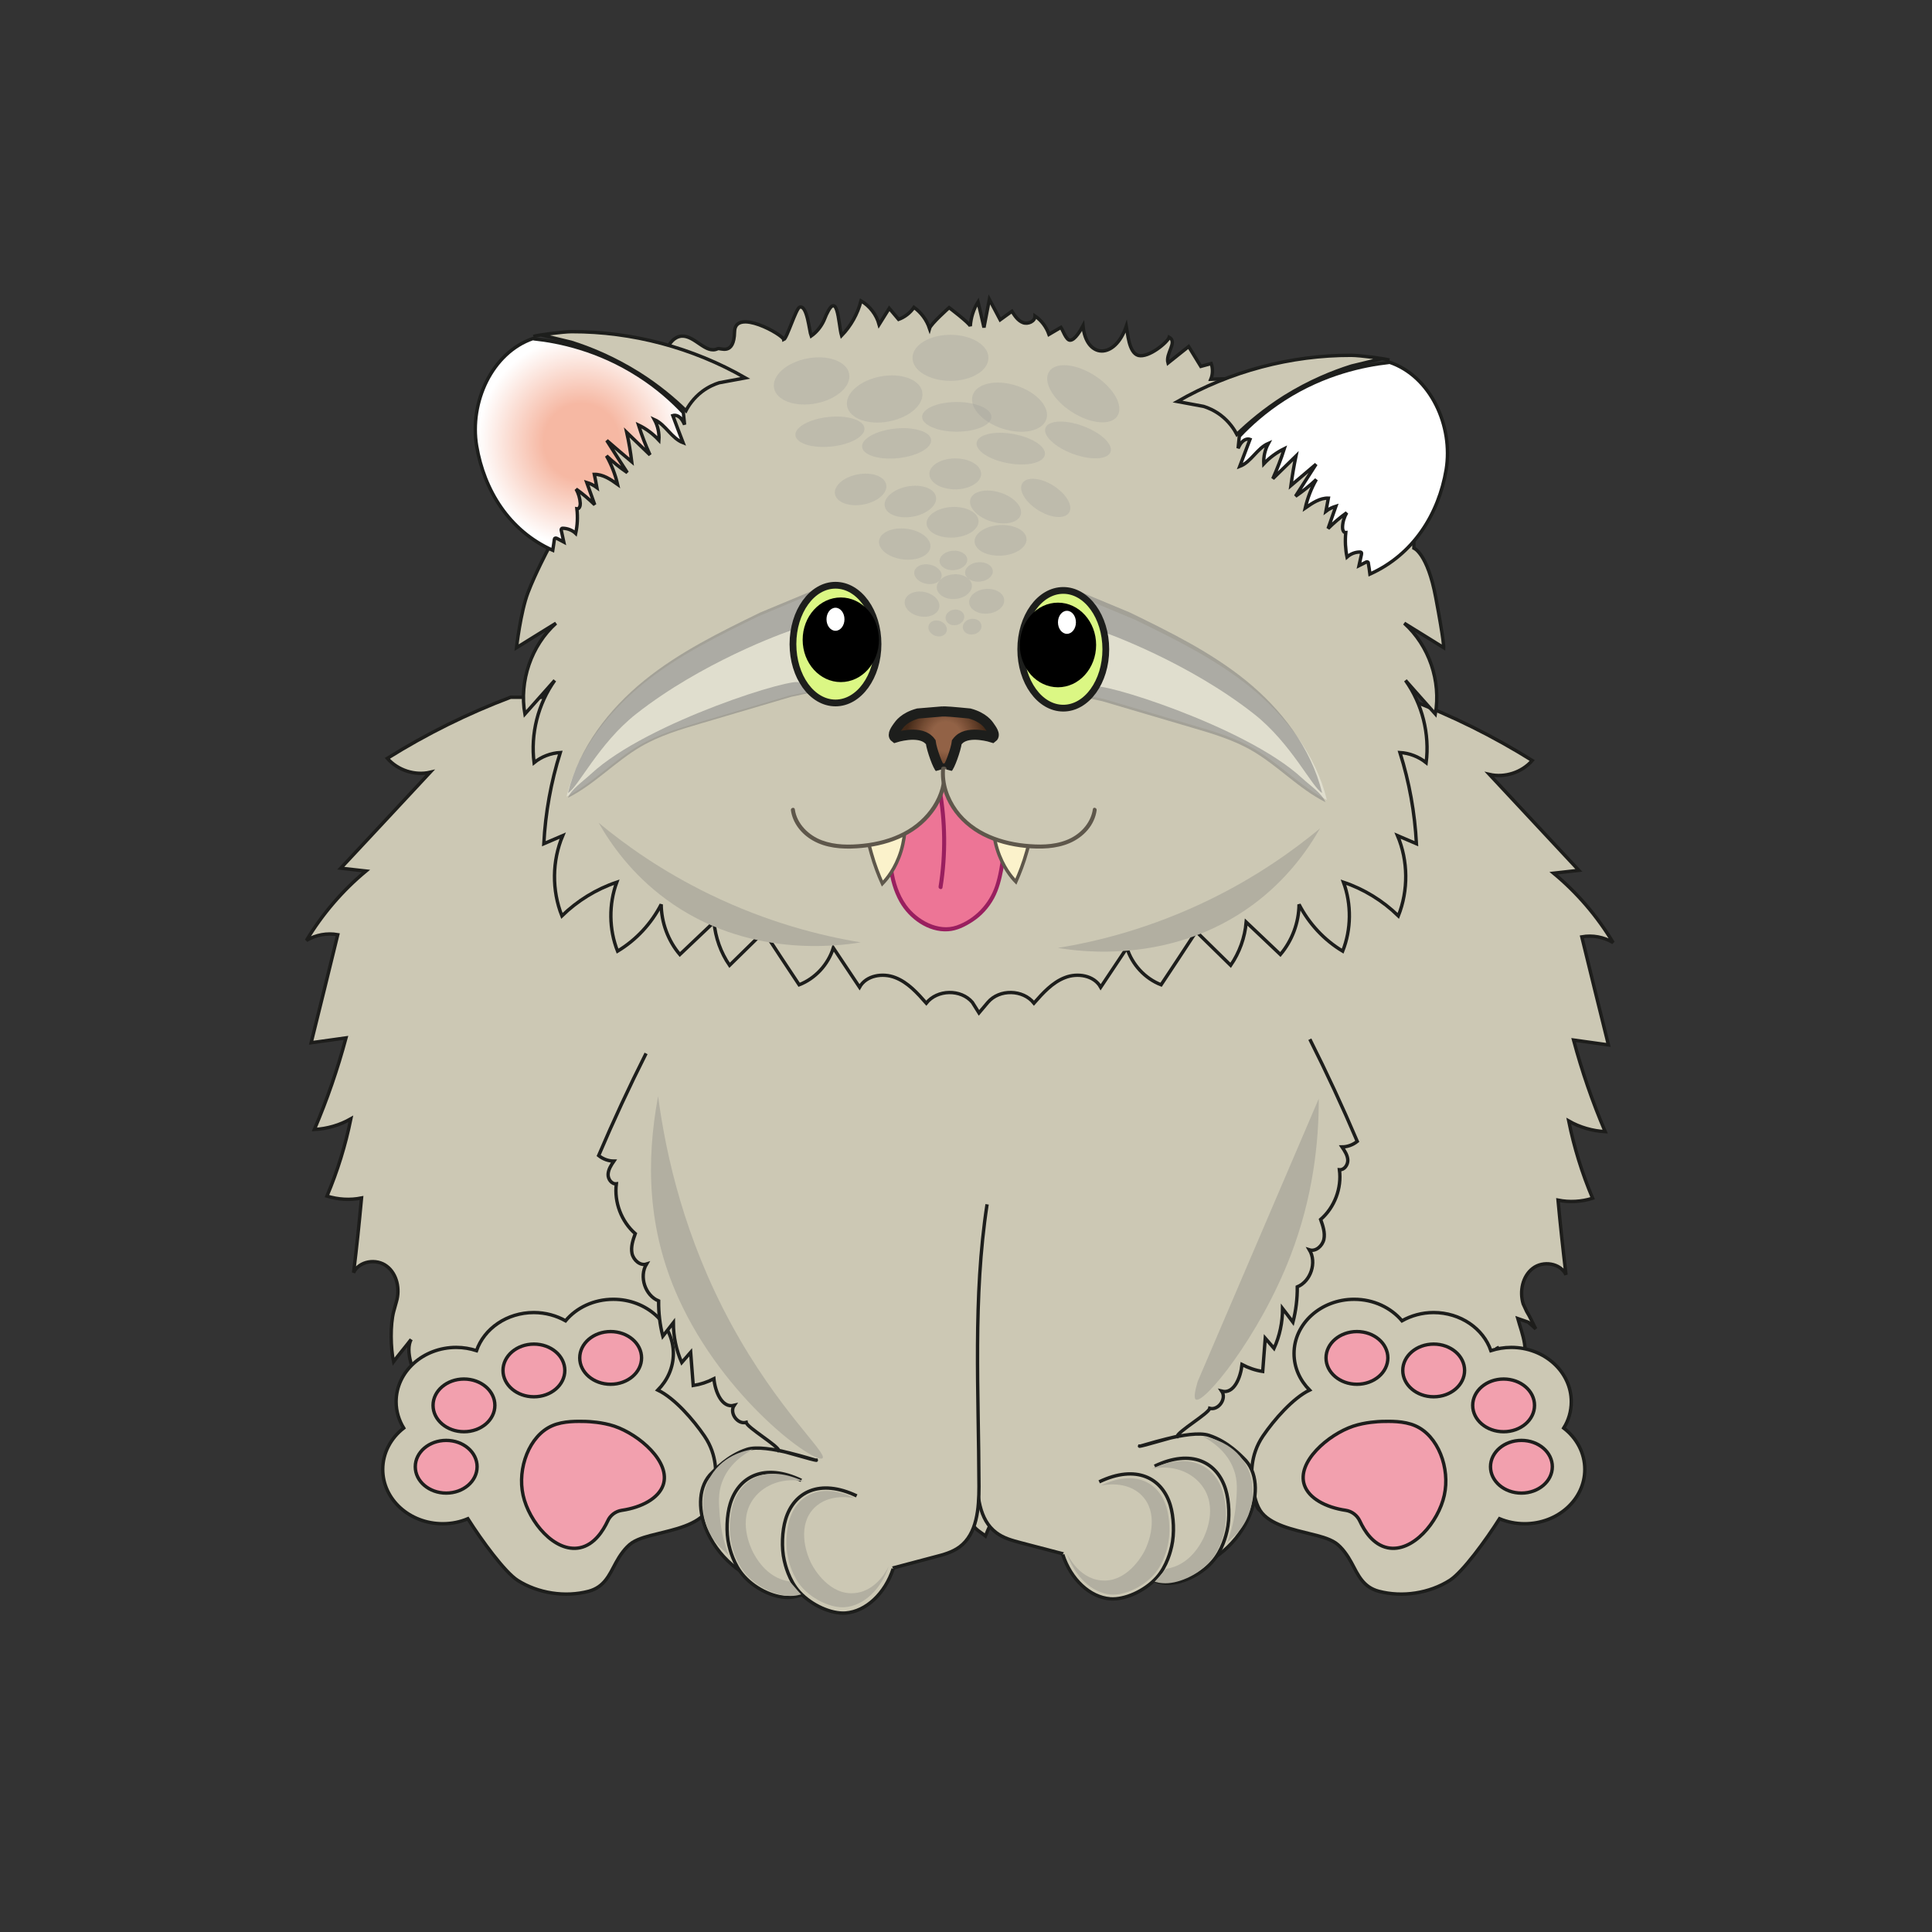 <svg width="143" height="143" viewBox="0 0 143 143" fill="none" xmlns="http://www.w3.org/2000/svg" xmlns:xlink="http://www.w3.org/1999/xlink">
	<rect x="0" y="0" width="143" height="143" fill="#333333" stroke="none"/>
	<desc>
			Created with Pixso.
	</desc>
	<defs>
		<clipPath id="clip88_811">
			<rect id="manul_tongue" width="143" height="143" fill="white" fill-opacity="0"/>
		</clipPath>
		<radialGradient gradientTransform="translate(70.021 54.517) rotate(0) scale(3.009 3.035)" cx="0" cy="0" r="1" id="paint_radial_88_822_0" gradientUnits="userSpaceOnUse">
			<stop offset="0.36" stop-color="#7A3A1B" stop-opacity="0.718"/>
			<stop offset="0.98" stop-color="#422918"/>
		</radialGradient>
		<radialGradient gradientTransform="translate(43.037 32.69) rotate(0) scale(7.758 7.824)" cx="0" cy="0" r="1" id="paint_radial_88_859_0" gradientUnits="userSpaceOnUse">
			<stop offset="0.36" stop-color="#F6B8A3"/>
			<stop offset="0.99" stop-color="#FFFFFF"/>
		</radialGradient>
		<radialGradient gradientTransform="translate(43.037 32.69) rotate(0) scale(7.758 7.824)" cx="0" cy="0" r="1" id="paint_radial_88_862_0" gradientUnits="userSpaceOnUse">
			<stop offset="0.36" stop-color="#F6B8A3"/>
			<stop offset="0.99" stop-color="#FFFFFF"/>
		</radialGradient>
	</defs>
	<g clip-path="url(#clip88_811)">
		<path id="path" d="M29.14 97.07C28.88 98.04 28.91 99.79 29.13 100.79C29.55 100.22 30.02 99.68 30.43 99.14C29.52 100.87 32.64 105.28 33.72 106.78C33.62 105.7 34.11 104.64 34.42 103.62C35.31 105.98 36.44 107.53 37.74 109.66C37.79 108.69 37.68 107.66 37.88 106.75C38.73 108.63 39.31 110.61 41.15 111.66C41.36 110.93 41.42 110.18 41.53 109.43C42.87 110.16 43.92 111.53 45.35 112.06C45.26 111.68 45.46 111.16 45.37 110.77C46.29 110.83 46.89 111.83 47.76 112.08C47.94 111.3 47.82 110.4 48.19 109.71C49.07 110.6 50.07 111.46 51.25 111.87C51.35 111.41 51.79 110.88 52 110.47C52.86 110.86 53.41 111.68 54.17 112.19C54.21 111.84 54.62 111.22 54.63 110.79C55.36 111.39 56.03 112.45 57 112.47C57 112 57.31 111.54 57.28 111.08C58.19 111.79 59.23 112.93 60.43 113.07C60.55 112.54 60.87 111.99 60.9 111.43C63.51 112.63 62.49 114.27 64.81 112.26C65.24 112.84 65.56 113.58 66.03 114.18C66.66 113.97 66.94 113.34 67.46 112.98C67.84 113.39 68.28 113.79 68.71 114.1C68.86 113.63 69.34 113.29 69.54 113.01C69.67 113.58 69.99 114.1 70.43 114.36C70.9 113.74 71.22 113.07 71.91 112.68C72.12 113.2 72.63 113.42 72.94 113.69C73.13 113.23 73.46 112.32 73.94 112.1C75 111.63 74.93 112.69 75.77 112.97C76.78 113.31 76.01 113.5 77.01 113.01C77.91 112.56 77.89 111.45 78.98 111.27C79.2 111.59 79.61 112.79 80.03 112.91C80.85 113.14 80.46 112.42 81.19 112.16C82.86 111.54 82.18 112.05 83.76 113.05C83.88 112.61 84.28 112.03 84.39 111.55C84.45 111.89 84.66 112.2 84.74 112.51C85.26 111.76 85.62 110.92 86.18 110.19C86.59 110.53 86.95 111.14 87.25 111.57C87.85 110.95 88.48 111.41 88.83 112.06C89.28 111.59 89.74 111.12 90.21 110.69C90.29 110.94 90.54 111.18 90.63 111.45C91.4 111.42 92.14 111.08 92.83 110.74C93.16 113.41 95 110.64 95.03 109.25C95.75 109.91 96.19 110.82 96.81 111.56C97.29 110.5 97.93 109.24 97.6 108.09C98.32 108.94 99.11 109.8 99.7 110.72C100.59 109.89 100.82 108.66 100.97 107.51C101.37 108.62 102.01 109.62 102.56 110.66C103.13 109.49 103.67 108.29 103.7 106.96C104.49 107.63 105.54 109.48 106.74 109.32C108.48 109.09 107.81 105.2 108.11 104.25C108.45 104.88 108.86 105.42 109.46 105.78C110.69 104.91 110.33 102.39 108.97 101.67C111.54 105.28 111.71 102.34 110.79 99.68C111.23 100.33 111.82 100.85 112.45 101.3C113.33 100.21 112.65 98.72 112.34 97.59C112.52 97.65 113.11 97.86 113.11 97.86C113.3 98.02 113.49 98.19 113.67 98.36C113.45 97.94 113.24 97.45 113 97.07L112.74 96.51C112.46 95.58 112.69 94.46 113.45 93.88C114.21 93.29 115.5 93.48 115.91 94.36C115.69 92.52 115.49 90.67 115.32 88.83C116.17 89 117.05 88.95 117.88 88.69C117.1 86.85 116.51 84.93 116.11 82.97C116.93 83.44 117.87 83.71 118.81 83.76C117.87 81.56 117.09 79.29 116.47 76.98C117.33 77.1 118.19 77.22 119.05 77.34C118.39 74.68 117.73 72.01 117.08 69.34C117.87 69.2 118.71 69.35 119.4 69.77C118.23 67.82 116.73 66.07 114.99 64.63C115.61 64.56 116.24 64.49 116.86 64.42C114.65 62.05 112.44 59.68 110.24 57.32C111.37 57.58 112.64 57.18 113.41 56.29C110.53 54.49 107.47 52.97 104.29 51.77L37.79 51.61C34.61 52.81 31.55 54.33 28.67 56.13C29.45 57.02 30.71 57.42 31.84 57.16C29.64 59.53 27.43 61.89 25.22 64.26C25.84 64.33 26.47 64.4 27.09 64.47C25.35 65.91 23.85 67.66 22.68 69.61C23.37 69.19 24.21 69.04 25 69.18C24.35 71.85 23.69 74.52 23.03 77.18C23.89 77.06 24.75 76.94 25.61 76.82C24.99 79.13 24.21 81.4 23.27 83.6C24.21 83.55 25.15 83.28 25.97 82.81C25.57 84.77 24.98 86.69 24.2 88.53C25.03 88.79 25.91 88.84 26.76 88.67C26.59 90.51 26.4 92.36 26.17 94.2C26.58 93.32 27.87 93.13 28.63 93.72C29.39 94.3 29.62 95.42 29.34 96.35L29.14 97.07Z" fill="#CCC8B4" fill-opacity="1" fill-rule="nonzero"/>
		<path id="path" d="M29.13 100.79C29.55 100.22 30.02 99.68 30.43 99.14C29.52 100.87 32.64 105.28 33.72 106.78C33.62 105.7 34.11 104.64 34.42 103.62C35.31 105.98 36.44 107.53 37.74 109.66C37.79 108.69 37.68 107.66 37.88 106.75C38.73 108.63 39.31 110.61 41.15 111.66C41.36 110.93 41.42 110.18 41.53 109.43C42.87 110.16 43.92 111.53 45.35 112.06C45.26 111.68 45.46 111.16 45.37 110.77C46.29 110.83 46.89 111.83 47.76 112.08C47.94 111.3 47.82 110.4 48.19 109.71C49.07 110.6 50.07 111.46 51.25 111.87C51.35 111.41 51.79 110.88 52 110.47C52.86 110.86 53.41 111.68 54.17 112.19C54.21 111.84 54.62 111.22 54.63 110.79C55.36 111.39 56.03 112.45 57 112.47C57 112 57.31 111.54 57.28 111.08C58.19 111.79 59.23 112.93 60.43 113.07C60.55 112.54 60.87 111.99 60.9 111.43C63.51 112.63 62.49 114.27 64.81 112.26C65.24 112.84 65.56 113.58 66.03 114.18C66.66 113.97 66.94 113.34 67.46 112.98C67.84 113.39 68.28 113.79 68.71 114.1C68.86 113.63 69.34 113.29 69.54 113.01C69.67 113.58 69.99 114.1 70.43 114.36C70.9 113.74 71.22 113.07 71.91 112.68C72.12 113.2 72.63 113.42 72.94 113.69C73.13 113.23 73.46 112.32 73.94 112.1C75 111.63 74.93 112.69 75.77 112.97C76.78 113.31 76.01 113.5 77.01 113.01C77.91 112.56 77.89 111.45 78.98 111.27C79.2 111.59 79.61 112.79 80.03 112.91C80.85 113.14 80.46 112.42 81.19 112.16C82.86 111.54 82.18 112.05 83.76 113.05C83.88 112.61 84.28 112.03 84.39 111.55C84.45 111.89 84.66 112.2 84.74 112.51C85.26 111.76 85.62 110.92 86.18 110.19C86.59 110.53 86.95 111.14 87.25 111.57C87.85 110.95 88.48 111.41 88.83 112.06C89.28 111.59 89.74 111.12 90.21 110.69C90.29 110.94 90.54 111.18 90.63 111.45C91.4 111.42 92.14 111.08 92.83 110.74C93.16 113.41 95 110.64 95.03 109.25C95.75 109.91 96.19 110.82 96.81 111.56C97.29 110.5 97.93 109.24 97.6 108.09C98.32 108.94 99.11 109.8 99.7 110.72C100.59 109.89 100.82 108.66 100.97 107.51C101.37 108.62 102.01 109.62 102.56 110.66C103.13 109.49 103.67 108.29 103.7 106.96C104.49 107.63 105.54 109.48 106.74 109.32C108.48 109.09 107.81 105.2 108.11 104.25C108.45 104.88 108.86 105.42 109.46 105.78C110.69 104.91 110.33 102.39 108.97 101.67C111.54 105.28 111.71 102.34 110.79 99.68C111.23 100.33 111.82 100.85 112.45 101.3C113.33 100.21 112.65 98.72 112.34 97.59C112.52 97.65 113.11 97.86 113.11 97.86C113.3 98.02 113.49 98.19 113.67 98.36C113.45 97.94 113.24 97.45 113 97.07L112.74 96.51C112.46 95.58 112.69 94.46 113.45 93.88C114.21 93.29 115.5 93.48 115.91 94.36C115.69 92.52 115.49 90.67 115.32 88.83C116.17 89 117.05 88.95 117.88 88.69C117.1 86.85 116.51 84.93 116.11 82.97C116.93 83.44 117.87 83.71 118.81 83.76C117.87 81.56 117.09 79.29 116.47 76.98C117.33 77.1 118.19 77.22 119.05 77.34C118.39 74.68 117.73 72.01 117.08 69.34C117.87 69.2 118.71 69.35 119.4 69.77C118.23 67.82 116.73 66.07 114.99 64.63C115.61 64.56 116.24 64.49 116.86 64.42C114.65 62.05 112.44 59.68 110.24 57.32C111.37 57.58 112.64 57.18 113.41 56.29C110.53 54.49 107.47 52.97 104.29 51.77L37.79 51.61C34.61 52.81 31.55 54.33 28.67 56.13C29.45 57.02 30.71 57.42 31.84 57.16C29.64 59.53 27.43 61.89 25.22 64.26C25.84 64.33 26.47 64.4 27.09 64.47C25.35 65.91 23.85 67.66 22.68 69.61C23.37 69.19 24.21 69.04 25 69.18C24.35 71.85 23.69 74.52 23.03 77.18C23.89 77.06 24.75 76.94 25.61 76.82C24.99 79.13 24.21 81.4 23.27 83.6C24.21 83.55 25.15 83.28 25.97 82.81C25.57 84.77 24.98 86.69 24.2 88.53C25.03 88.79 25.91 88.84 26.76 88.67C26.59 90.51 26.4 92.36 26.17 94.2C26.58 93.32 27.87 93.13 28.63 93.72C29.39 94.3 29.62 95.42 29.34 96.35L29.14 97.07C28.88 98.04 28.91 99.79 29.13 100.79Z" stroke="#1D1D1B" stroke-opacity="1" stroke-width="0.25"/>
		<path id="path" d="M40.55 40.69C40.55 40.69 39.63 42.42 39.08 43.86C38.53 45.3 38.23 47.94 38.23 47.94C39.2 47.34 40.17 46.73 41.15 46.13C39.32 47.78 38.42 50.42 38.85 52.85C39.59 52.02 40.32 51.19 41.06 50.36C39.82 52.1 39.26 54.33 39.53 56.45C40.08 56 40.77 55.74 41.47 55.7C40.78 57.88 40.37 60.16 40.25 62.45C40.71 62.25 41.18 62.05 41.65 61.85C40.86 63.72 40.84 65.9 41.59 67.79C42.74 66.67 44.13 65.81 45.65 65.3C45.05 66.93 45.07 68.79 45.71 70.4C47.08 69.58 48.21 68.36 48.94 66.94C48.95 68.28 49.45 69.63 50.32 70.65C51.17 69.85 52.01 69.05 52.85 68.25C52.95 69.39 53.35 70.51 54 71.45C54.85 70.62 55.7 69.78 56.55 68.95C57.41 70.27 58.28 71.58 59.15 72.89C60.34 72.43 61.3 71.39 61.68 70.16C62.33 71.13 62.97 72.1 63.62 73.07C64.11 72.19 65.34 71.99 66.27 72.36C67.2 72.72 67.9 73.5 68.56 74.25C69.37 73.23 71.12 73.19 71.97 74.19L72.46 74.97L73.12 74.19C73.97 73.19 75.72 73.23 76.53 74.25C77.19 73.5 77.89 72.72 78.82 72.36C79.75 71.99 80.98 72.19 81.47 73.07C82.12 72.1 82.76 71.13 83.41 70.16C83.79 71.39 84.75 72.43 85.94 72.89C86.81 71.58 87.68 70.27 88.54 68.95C89.39 69.79 90.24 70.62 91.09 71.45C91.74 70.51 92.14 69.39 92.24 68.25C93.08 69.05 93.92 69.85 94.77 70.65C95.64 69.62 96.14 68.28 96.15 66.94C96.88 68.36 98.01 69.58 99.38 70.4C100.02 68.79 100.04 66.93 99.44 65.3C100.96 65.81 102.35 66.67 103.5 67.79C104.25 65.9 104.23 63.72 103.44 61.85C103.91 62.05 104.37 62.25 104.84 62.45C104.72 60.16 104.31 57.88 103.62 55.7C104.32 55.74 105.01 56.01 105.56 56.45C105.83 54.33 105.27 52.1 104.03 50.36C104.77 51.19 105.5 52.03 106.24 52.85C106.67 50.41 105.77 47.78 103.94 46.13C104.92 46.73 105.89 47.34 106.86 47.94C106.86 47.94 106.89 47.5 106.27 44.23C105.66 40.95 104.65 40.57 104.65 40.57L104.65 39.65C104.77 38.43 103.96 37.18 102.81 36.79C103.08 36.63 103.35 36.46 103.62 36.3C101.93 33.89 99.79 31.23 96.87 31.2C97.14 30.82 97.4 30.43 97.67 30.05C96.87 29.74 96.01 29.58 95.16 29.57C95.63 29.2 96 28.7 96.24 28.15C94.04 28.01 91.82 27.98 89.62 28.07C89.77 27.71 89.78 27.28 89.65 26.91C89.39 26.98 89.14 27.05 88.88 27.12C88.58 26.63 88.28 26.14 87.98 25.65C87.47 26.06 86.96 26.46 86.45 26.87C86.25 26.15 87.18 25.33 86.54 24.96C86.42 25.34 85.02 26.5 84.26 26.31C83.54 26.12 83.46 24.61 83.37 24.13C82.52 26.66 80.38 26.54 80.16 24.11C80.01 24.39 79.57 25.2 79.19 25.18C78.91 25.17 78.65 24.41 78.53 24.23C78.24 24.4 77.94 24.57 77.64 24.75C77.45 24.2 77.08 23.71 76.61 23.39C76.61 23.79 76.09 24.02 75.72 23.88C75.35 23.74 75.11 23.38 74.9 23.04C74.61 23.25 74.32 23.46 74.03 23.67C73.77 23.17 73.5 22.67 73.23 22.16C73.1 22.85 72.97 23.54 72.83 24.24C72.69 23.61 72.54 22.98 72.39 22.35C72.06 22.88 71.86 23.51 71.82 24.14C71.72 23.88 70.25 22.77 70.25 22.77C70.25 22.77 68.89 23.98 68.8 24.31C68.59 23.68 68.18 23.13 67.65 22.75C67.37 23.16 66.97 23.47 66.51 23.64C66.28 23.37 66.05 23.09 65.82 22.82C65.57 23.22 65.32 23.62 65.07 24.02C64.87 23.29 64.38 22.65 63.73 22.27C63.48 23.23 62.98 24.13 62.29 24.84C62.04 24 62.03 21.05 60.98 23.73C60.77 24.18 60.45 24.58 60.04 24.87C59.9 24.52 59.75 22.53 59.18 22.74C58.92 22.83 58.24 25.06 58.01 25.14C57.97 24.78 54.4 22.76 54.37 24.56C54.33 26.37 53.31 25.72 53.12 25.81C52.24 26.24 51.43 24.82 50.45 24.88C49.91 24.92 49.49 25.42 49.37 25.94C49.24 26.47 49.34 27.03 49.44 27.56C48.86 27.11 47.94 27.43 47.53 28.04C47.11 28.66 47.06 29.45 47.08 30.19C47.09 30.65 47.09 31.17 46.75 31.46C46.51 31.66 46.17 31.67 45.86 31.68C44.77 31.7 43.68 31.72 42.59 31.75C42.97 32.35 43.36 33.1 43.05 33.75C42.53 34.84 40.61 34.49 40.09 35.58C40.65 36 41.2 36.42 41.76 36.84C40.9 37.5 40.04 38.15 39.18 38.81C39.75 38.83 40.29 39.19 40.54 39.71L40.55 40.69Z" fill="#CCC8B4" fill-opacity="1" fill-rule="nonzero"/>
		<path id="path" d="M39.08 43.86C38.53 45.3 38.23 47.94 38.23 47.94C39.2 47.34 40.17 46.73 41.15 46.13C39.32 47.78 38.42 50.42 38.85 52.85C39.59 52.02 40.32 51.19 41.06 50.36C39.82 52.1 39.26 54.33 39.53 56.45C40.08 56 40.77 55.74 41.47 55.7C40.78 57.88 40.37 60.16 40.25 62.45C40.71 62.25 41.18 62.05 41.65 61.85C40.86 63.72 40.84 65.9 41.59 67.79C42.74 66.67 44.13 65.81 45.65 65.3C45.05 66.93 45.07 68.79 45.71 70.4C47.08 69.58 48.21 68.36 48.94 66.94C48.95 68.28 49.45 69.63 50.32 70.65C51.17 69.85 52.01 69.05 52.85 68.25C52.95 69.39 53.35 70.51 54 71.45C54.85 70.62 55.7 69.78 56.55 68.95C57.41 70.27 58.28 71.58 59.15 72.89C60.34 72.43 61.3 71.39 61.68 70.16C62.33 71.13 62.97 72.1 63.62 73.07C64.11 72.19 65.34 71.99 66.27 72.36C67.2 72.72 67.9 73.5 68.56 74.25C69.37 73.23 71.12 73.19 71.97 74.19L72.46 74.97L73.12 74.19C73.97 73.19 75.72 73.23 76.53 74.25C77.19 73.5 77.89 72.72 78.82 72.36C79.75 71.99 80.98 72.19 81.47 73.07C82.12 72.1 82.76 71.13 83.41 70.16C83.79 71.39 84.75 72.43 85.94 72.89C86.81 71.58 87.68 70.27 88.54 68.95C89.39 69.79 90.24 70.62 91.09 71.45C91.74 70.51 92.14 69.39 92.24 68.25C93.08 69.05 93.92 69.85 94.77 70.65C95.64 69.62 96.14 68.28 96.15 66.94C96.88 68.36 98.01 69.58 99.38 70.4C100.02 68.79 100.04 66.93 99.44 65.3C100.96 65.81 102.35 66.67 103.5 67.79C104.25 65.9 104.23 63.72 103.44 61.85C103.91 62.05 104.37 62.25 104.84 62.45C104.72 60.16 104.31 57.88 103.62 55.7C104.32 55.74 105.01 56.01 105.56 56.45C105.83 54.33 105.27 52.1 104.03 50.36C104.77 51.19 105.5 52.03 106.24 52.85C106.67 50.41 105.77 47.78 103.94 46.13C104.92 46.73 105.89 47.34 106.86 47.94C106.86 47.94 106.89 47.5 106.27 44.23C105.66 40.95 104.65 40.57 104.65 40.57L104.65 39.65C104.77 38.43 103.96 37.18 102.81 36.79C103.08 36.63 103.35 36.46 103.62 36.3C101.93 33.89 99.79 31.23 96.87 31.2C97.14 30.82 97.4 30.43 97.67 30.05C96.87 29.74 96.01 29.58 95.16 29.57C95.63 29.2 96 28.7 96.24 28.15C94.04 28.01 91.82 27.98 89.62 28.07C89.77 27.71 89.78 27.28 89.65 26.91C89.39 26.98 89.14 27.05 88.88 27.12C88.58 26.63 88.28 26.14 87.98 25.65C87.47 26.06 86.96 26.46 86.45 26.87C86.25 26.15 87.18 25.33 86.54 24.96C86.42 25.34 85.02 26.5 84.26 26.31C83.54 26.12 83.46 24.61 83.37 24.13C82.52 26.66 80.38 26.54 80.16 24.11C80.01 24.39 79.57 25.2 79.19 25.18C78.91 25.17 78.65 24.41 78.53 24.23C78.24 24.4 77.94 24.57 77.64 24.75C77.45 24.2 77.08 23.71 76.61 23.39C76.61 23.79 76.09 24.02 75.72 23.88C75.35 23.74 75.11 23.38 74.9 23.04C74.61 23.25 74.32 23.46 74.03 23.67C73.77 23.17 73.5 22.67 73.23 22.16C73.1 22.85 72.97 23.54 72.83 24.24C72.69 23.61 72.54 22.98 72.39 22.35C72.06 22.88 71.86 23.51 71.82 24.14C71.72 23.88 70.25 22.77 70.25 22.77C70.25 22.77 68.89 23.98 68.8 24.31C68.59 23.68 68.18 23.13 67.65 22.75C67.37 23.16 66.97 23.47 66.51 23.64C66.28 23.37 66.05 23.09 65.82 22.82C65.57 23.22 65.32 23.62 65.07 24.02C64.87 23.29 64.38 22.65 63.73 22.27C63.48 23.23 62.98 24.13 62.29 24.84C62.04 24 62.03 21.05 60.98 23.73C60.77 24.18 60.45 24.58 60.04 24.87C59.9 24.52 59.75 22.53 59.18 22.74C58.92 22.83 58.24 25.06 58.01 25.14C57.97 24.78 54.4 22.76 54.37 24.56C54.33 26.37 53.31 25.72 53.12 25.81C52.24 26.24 51.43 24.82 50.45 24.88C49.91 24.92 49.49 25.42 49.37 25.94C49.24 26.47 49.34 27.03 49.44 27.56C48.86 27.11 47.94 27.43 47.53 28.04C47.11 28.66 47.06 29.45 47.08 30.19C47.09 30.65 47.09 31.17 46.75 31.46C46.51 31.66 46.17 31.67 45.86 31.68C44.77 31.7 43.68 31.72 42.59 31.75C42.97 32.35 43.36 33.1 43.05 33.75C42.53 34.84 40.61 34.49 40.09 35.58C40.65 36 41.2 36.42 41.76 36.84C40.9 37.5 40.04 38.15 39.18 38.81C39.75 38.83 40.29 39.19 40.54 39.71L40.55 40.69C40.55 40.69 39.63 42.42 39.08 43.86Z" stroke="#1D1E1C" stroke-opacity="1" stroke-width="0.25"/>
		<g opacity="0.52">
			<path id="path" d="M58.44 47.73L58.92 50.04L59.7 51.22L58.44 51.48C56.23 52.13 54.03 52.78 51.83 53.43C50.29 53.89 48.73 54.35 47.33 55.16C45.43 56.26 43.88 57.97 41.93 58.96C42.76 55.59 44.97 52.75 47.57 50.64C50.18 48.52 53.18 47.06 56.15 45.61L59.92 44.03L58.44 47.73Z" fill="#F2F2E7" fill-opacity="1" fill-rule="nonzero"/>
		</g>
		<g opacity="0.52">
			<path id="path" d="M81.7 47.99L81.22 50.3L80.44 51.47L81.71 51.74C83.91 52.39 86.11 53.04 88.32 53.69C89.86 54.14 91.41 54.6 92.81 55.42C94.71 56.52 96.26 58.23 98.21 59.21C97.38 55.84 95.17 53 92.57 50.89C89.97 48.78 86.96 47.31 83.99 45.86L80.22 44.29L81.7 47.99Z" fill="#F2F2E7" fill-opacity="1" fill-rule="nonzero"/>
		</g>
		<g opacity="0.26">
			<ellipse id="ellipse" rx="2.567" ry="1.099" transform="matrix(0.995 -0.104 0.104 0.995 61.43 31.957)" fill="#969696" fill-opacity="1"/>
		</g>
		<g opacity="0.26">
			<ellipse id="ellipse" rx="2.567" ry="1.099" transform="matrix(0.995 -0.104 0.104 0.995 66.364 32.817)" fill="#969696" fill-opacity="1"/>
		</g>
		<g opacity="0.26">
			<ellipse id="ellipse" cx="70.816" cy="30.854" rx="2.564" ry="1.099" fill="#969696" fill-opacity="1"/>
		</g>
		<g opacity="0.26">
			<ellipse id="ellipse" rx="1.099" ry="2.567" transform="matrix(0.177 -0.984 0.984 0.177 74.814 33.206)" fill="#969696" fill-opacity="1"/>
		</g>
		<path id="path" d="M69.6 56.88C69.43 56.78 68.96 55.49 68.89 54.93C68.86 54.89 68.81 54.81 68.72 54.74C67.97 54.03 66.25 54.59 66.25 54.59C65.98 54.39 66.36 53.92 66.46 53.77C66.57 53.62 66.91 53.09 67.94 52.81L69.74 52.66C69.74 52.66 69.68 52.66 69.97 52.66C70.27 52.66 71.77 52.81 71.77 52.81C72.8 53.09 73.15 53.62 73.25 53.77C73.35 53.92 73.73 54.39 73.46 54.59C73.46 54.59 71.74 54.03 70.99 54.74C70.91 54.81 70.85 54.89 70.82 54.93C70.75 55.49 70.28 56.78 70.11 56.88L69.6 56.88Z" fill="url(#paint_radial_88_822_0)" fill-opacity="1" fill-rule="nonzero"/>
		<path id="path" d="M68.89 54.93C68.86 54.89 68.81 54.81 68.72 54.74C67.97 54.03 66.25 54.59 66.25 54.59C65.98 54.39 66.36 53.92 66.46 53.77C66.57 53.62 66.91 53.09 67.94 52.81L69.74 52.66C69.74 52.66 69.68 52.66 69.97 52.66C70.27 52.66 71.77 52.81 71.77 52.81C72.8 53.09 73.15 53.62 73.25 53.77C73.35 53.92 73.73 54.39 73.46 54.59C73.46 54.59 71.74 54.03 70.99 54.74C70.91 54.81 70.85 54.89 70.82 54.93C70.75 55.49 70.28 56.78 70.11 56.88L69.6 56.88C69.43 56.78 68.96 55.49 68.89 54.93Z" stroke="#1D1E1C" stroke-opacity="1" stroke-width="0.75"/>
		<g opacity="0.26">
			<ellipse id="ellipse" rx="1.096" ry="2.569" transform="matrix(0.348 -0.937 0.937 0.348 79.788 32.564)" fill="#969696" fill-opacity="1"/>
		</g>
		<g opacity="0.26">
			<ellipse id="ellipse" rx="1.928" ry="1.134" transform="matrix(0.984 -0.18 0.18 0.984 63.7 36.226)" fill="#969696" fill-opacity="1"/>
		</g>
		<g opacity="0.26">
			<ellipse id="ellipse" rx="1.928" ry="1.134" transform="matrix(0.984 -0.18 0.18 0.984 67.382 37.121)" fill="#969696" fill-opacity="1"/>
		</g>
		<g opacity="0.26">
			<path id="path" d="M72.62 35.08C72.62 35.7 71.76 36.22 70.7 36.22C69.64 36.22 68.79 35.71 68.79 35.08C68.79 34.44 69.65 33.93 70.7 33.93C71.76 33.93 72.62 34.44 72.62 35.08Z" fill="#969696" fill-opacity="1" fill-rule="nonzero"/>
		</g>
		<g opacity="0.52">
			<path id="path" d="M60.03 43.77L56.26 45.34C53.29 46.79 50.28 48.26 47.68 50.37C45.08 52.48 42.87 55.32 42.04 58.69C42.76 58.33 44.31 55.02 47.09 52.84C51.87 49.08 57.87 46.86 58.84 46.57L60.03 43.77Z" fill="#7C7C7C" fill-opacity="1" fill-rule="nonzero"/>
		</g>
		<g opacity="0.26">
			<ellipse id="ellipse" rx="1.12" ry="1.95" transform="matrix(0.299 -0.954 0.954 0.299 73.688 37.525)" fill="#969696" fill-opacity="1"/>
		</g>
		<g opacity="0.26">
			<ellipse id="ellipse" rx="1.07" ry="2.043" transform="matrix(0.533 -0.846 0.846 0.533 77.4 36.852)" fill="#969696" fill-opacity="1"/>
		</g>
		<g opacity="0.26">
			<ellipse id="ellipse" rx="2.831" ry="1.695" transform="matrix(0.982 -0.187 0.187 0.982 60.072 28.196)" fill="#969696" fill-opacity="1"/>
		</g>
		<g opacity="0.26">
			<ellipse id="ellipse" rx="2.831" ry="1.695" transform="matrix(0.982 -0.187 0.187 0.982 65.48 29.531)" fill="#969696" fill-opacity="1"/>
		</g>
		<g opacity="0.26">
			<path id="path" d="M73.16 26.49C73.16 27.43 71.9 28.19 70.35 28.19C68.8 28.19 67.54 27.43 67.54 26.49C67.54 25.54 68.8 24.78 70.35 24.78C71.9 24.78 73.16 25.54 73.16 26.49Z" fill="#969696" fill-opacity="1" fill-rule="nonzero"/>
		</g>
		<g opacity="0.26">
			<ellipse id="ellipse" rx="1.673" ry="2.867" transform="matrix(0.309 -0.951 0.951 0.309 74.723 30.138)" fill="#969696" fill-opacity="1"/>
		</g>
		<g opacity="0.26">
			<ellipse id="ellipse" rx="1.59" ry="3.015" transform="matrix(0.545 -0.838 0.838 0.545 80.181 29.145)" fill="#969696" fill-opacity="1"/>
		</g>
		<g opacity="0.26">
			<ellipse id="ellipse" rx="1.926" ry="1.134" transform="matrix(0.998 -0.056 0.056 0.998 74.059 39.995)" fill="#969696" fill-opacity="1"/>
		</g>
		<g opacity="0.26">
			<ellipse id="ellipse" rx="1.926" ry="1.134" transform="matrix(0.998 -0.056 0.056 0.998 70.507 38.657)" fill="#969696" fill-opacity="1"/>
		</g>
		<g opacity="0.26">
			<ellipse id="ellipse" rx="1.142" ry="1.916" transform="matrix(0.125 -0.992 0.992 0.125 66.963 40.269)" fill="#969696" fill-opacity="1"/>
		</g>
		<g opacity="0.26">
			<ellipse id="ellipse" rx="1.027" ry="0.72" transform="matrix(0.996 -0.085 0.085 0.996 72.46 42.333)" fill="#969696" fill-opacity="1"/>
		</g>
		<g opacity="0.26">
			<ellipse id="ellipse" rx="1.027" ry="0.72" transform="matrix(0.996 -0.085 0.085 0.996 70.569 41.48)" fill="#969696" fill-opacity="1"/>
		</g>
		<g opacity="0.26">
			<ellipse id="ellipse" rx="0.722" ry="1.025" transform="matrix(0.19 -0.982 0.982 0.19 68.683 42.499)" fill="#969696" fill-opacity="1"/>
		</g>
		<g opacity="0.26">
			<ellipse id="ellipse" rx="1.301" ry="0.915" transform="matrix(0.996 -0.087 0.087 0.996 73.031 44.505)" fill="#969696" fill-opacity="1"/>
		</g>
		<g opacity="0.26">
			<ellipse id="ellipse" rx="1.301" ry="0.915" transform="matrix(0.996 -0.087 0.087 0.996 70.636 43.421)" fill="#969696" fill-opacity="1"/>
		</g>
		<g opacity="0.26">
			<ellipse id="ellipse" rx="0.918" ry="1.299" transform="matrix(0.193 -0.981 0.981 0.193 68.245 44.717)" fill="#969696" fill-opacity="1"/>
		</g>
		<g opacity="0.26">
			<ellipse id="ellipse" rx="0.696" ry="0.579" transform="matrix(0.985 -0.171 0.171 0.985 71.954 46.384)" fill="#969696" fill-opacity="1"/>
		</g>
		<g opacity="0.26">
			<ellipse id="ellipse" rx="0.696" ry="0.579" transform="matrix(0.985 -0.171 0.171 0.985 70.678 45.697)" fill="#969696" fill-opacity="1"/>
		</g>
		<g opacity="0.26">
			<ellipse id="ellipse" rx="0.574" ry="0.701" transform="matrix(0.361 -0.933 0.933 0.361 69.402 46.514)" fill="#969696" fill-opacity="1"/>
		</g>
		<g opacity="0.52">
			<path id="path" d="M79.87 43.77L83.64 45.34C86.61 46.79 89.61 48.26 92.22 50.37C94.82 52.48 97.03 55.32 97.86 58.69C97.14 58.33 95.59 55.02 92.81 52.84C88.03 49.08 82.03 46.86 81.05 46.57L79.87 43.77Z" fill="#7C7C7C" fill-opacity="1" fill-rule="nonzero"/>
		</g>
		<g opacity="0.52">
			<path id="path" d="M80.99 50.86L80.33 51.63L81.59 51.9C83.8 52.55 86 53.2 88.2 53.85C89.74 54.3 91.3 54.76 92.7 55.58C94.59 56.68 96.15 58.39 98.1 59.37C97.87 58.75 97.03 58.19 96.37 57.59C92.18 53.71 81.04 50.31 80.99 50.86Z" fill="#7C7C7C" fill-opacity="1" fill-rule="nonzero"/>
		</g>
		<g opacity="0.52">
			<path id="path" d="M59.15 50.54L59.81 51.31L58.55 51.58C56.34 52.23 54.14 52.88 51.94 53.53C50.4 53.98 48.84 54.44 47.44 55.26C45.55 56.36 43.99 58.07 42.04 59.05C42.27 58.43 43.11 57.87 43.77 57.26C47.96 53.39 59.1 49.99 59.15 50.54Z" fill="#7C7C7C" fill-opacity="1" fill-rule="nonzero"/>
		</g>
		<ellipse id="ellipse" cx="61.84" cy="47.674" rx="3.148" ry="4.357" fill="#DBF784" fill-opacity="1"/>
		<ellipse id="ellipse" cx="61.84" cy="47.674" rx="3.148" ry="4.357" stroke="#1D1E1C" stroke-opacity="1" stroke-width="0.5"/>
		<ellipse id="ellipse" cx="62.234" cy="47.354" rx="2.824" ry="3.132" fill="#000000" fill-opacity="1"/>
		<ellipse id="ellipse" cx="78.7" cy="48.058" rx="3.148" ry="4.357" fill="#DBF784" fill-opacity="1"/>
		<ellipse id="ellipse" cx="78.7" cy="48.058" rx="3.148" ry="4.357" stroke="#1D1E1C" stroke-opacity="1" stroke-width="0.5"/>
		<ellipse id="ellipse" cx="78.307" cy="47.738" rx="2.824" ry="3.132" fill="#000000" fill-opacity="1"/>
		<path id="path" d="M47.27 27.79C48.67 28.68 49.76 29.67 50.58 30.54C50.61 30.83 50.64 31.13 50.67 31.43C50.59 31.25 50.49 31.06 50.35 30.92C50.2 30.78 49.99 30.7 49.8 30.76C50.05 31.43 50.3 32.1 50.56 32.77C49.7 32.44 49.27 31.43 48.44 31.06C48.69 31.52 48.81 32.06 48.77 32.58C48.34 32.12 47.83 31.73 47.26 31.46C47.5 32.22 47.78 32.95 48.11 33.67C47.54 33.12 46.96 32.56 46.39 32.01C46.55 32.73 46.67 33.45 46.76 34.18C46.14 33.66 45.52 33.13 44.91 32.6C45.41 33.4 45.92 34.19 46.43 34.98C45.88 34.61 45.37 34.19 44.89 33.74C45.26 34.4 45.54 35.11 45.71 35.85C45.19 35.48 44.63 35.1 43.99 35.11C44.06 35.44 44.12 35.76 44.18 36.09C43.95 35.92 43.7 35.79 43.43 35.71C43.63 36.26 43.82 36.81 44.02 37.36C43.59 36.94 43.13 36.55 42.64 36.2C42.82 36.52 42.93 36.89 42.95 37.26C42.96 37.44 42.88 37.69 42.7 37.66C42.77 38.27 42.74 38.88 42.61 39.48C42.36 39.24 42.01 39.11 41.67 39.1C41.63 39.1 41.59 39.1 41.57 39.13C41.53 39.17 41.53 39.23 41.55 39.29C41.61 39.56 41.67 39.84 41.73 40.12C41.56 40.03 41.4 39.95 41.24 39.86C41.18 39.83 41.11 39.81 41.06 39.85C41.04 39.88 41.04 39.91 41.03 39.94C41 40.23 40.95 40.44 40.91 40.73C37.68 39.29 35.83 36.28 35.28 33.01C34.74 29.78 36.41 26.09 39.47 25.05C39.47 25.05 39.49 25.06 39.53 25.08C41.33 25.27 44.27 25.86 47.27 27.79Z" fill="url(#paint_radial_88_859_0)" fill-opacity="1" fill-rule="nonzero"/>
		<path id="path" d="M50.58 30.54C50.61 30.83 50.64 31.13 50.67 31.43C50.59 31.25 50.49 31.06 50.35 30.92C50.2 30.78 49.99 30.7 49.8 30.76C50.05 31.43 50.3 32.1 50.56 32.77C49.7 32.44 49.27 31.43 48.44 31.06C48.69 31.52 48.81 32.06 48.77 32.58C48.34 32.12 47.83 31.73 47.26 31.46C47.5 32.22 47.78 32.95 48.11 33.67C47.54 33.12 46.96 32.56 46.39 32.01C46.55 32.73 46.67 33.45 46.76 34.18C46.14 33.66 45.52 33.13 44.91 32.6C45.41 33.4 45.92 34.19 46.43 34.98C45.88 34.61 45.37 34.19 44.89 33.74C45.26 34.4 45.54 35.11 45.71 35.85C45.19 35.48 44.63 35.1 43.99 35.11C44.06 35.44 44.12 35.76 44.18 36.09C43.95 35.92 43.7 35.79 43.43 35.71C43.63 36.26 43.82 36.81 44.02 37.36C43.59 36.94 43.13 36.55 42.64 36.2C42.82 36.52 42.93 36.89 42.95 37.26C42.96 37.44 42.88 37.69 42.7 37.66C42.77 38.27 42.74 38.88 42.61 39.48C42.36 39.24 42.01 39.11 41.67 39.1C41.63 39.1 41.59 39.1 41.57 39.13C41.53 39.17 41.53 39.23 41.55 39.29C41.61 39.56 41.67 39.84 41.73 40.12C41.56 40.03 41.4 39.95 41.24 39.86C41.18 39.83 41.11 39.81 41.06 39.85C41.04 39.88 41.04 39.91 41.03 39.94C41 40.23 40.95 40.44 40.91 40.73C37.68 39.29 35.83 36.28 35.28 33.01C34.74 29.78 36.41 26.09 39.47 25.05C39.47 25.05 39.49 25.06 39.53 25.08C41.33 25.27 44.27 25.86 47.27 27.79C48.67 28.68 49.76 29.67 50.58 30.54Z" stroke="#1D1E1C" stroke-opacity="1" stroke-width="0.25"/>
		<path id="path" d="M40.04 24.79L42.28 25.33C43.65 25.76 45.4 26.47 47.27 27.64C48.73 28.56 49.89 29.54 50.77 30.4C50.95 30.05 51.32 29.47 51.98 28.97C52.45 28.62 52.91 28.43 53.23 28.33C53.88 28.21 54.52 28.09 55.17 27.97C51.27 25.73 46.79 24.54 42.31 24.55C41.68 24.55 39.79 24.8 39.48 24.9L40.04 24.79Z" fill="#CCC8B4" fill-opacity="1" fill-rule="nonzero"/>
		<path id="path" d="M40.04 24.79L42.28 25.33C43.65 25.76 45.4 26.47 47.27 27.64C48.73 28.56 49.89 29.54 50.77 30.4C50.95 30.05 51.32 29.47 51.98 28.97C52.45 28.62 52.91 28.43 53.23 28.33C53.88 28.21 54.52 28.09 55.17 27.97C51.27 25.73 46.79 24.54 42.31 24.55C41.68 24.55 39.79 24.8 39.48 24.9" stroke="#1D1E1C" stroke-opacity="1" stroke-width="0.25"/>
		<path id="path" d="M95.04 29.54C93.64 30.44 92.55 31.42 91.73 32.29C91.7 32.59 91.67 32.89 91.64 33.18C91.73 33 91.82 32.81 91.97 32.68C92.11 32.54 92.33 32.45 92.52 32.52C92.27 33.18 92.01 33.85 91.76 34.52C92.61 34.2 93.04 33.18 93.88 32.82C93.63 33.28 93.51 33.81 93.54 34.33C93.97 33.87 94.49 33.49 95.06 33.21C94.82 33.97 94.53 34.71 94.21 35.43C94.78 34.87 95.35 34.32 95.92 33.76C95.77 34.48 95.65 35.21 95.55 35.94C96.17 35.41 96.79 34.88 97.41 34.36C96.9 35.15 96.4 35.94 95.89 36.73C96.43 36.36 96.95 35.95 97.43 35.49C97.05 36.15 96.78 36.86 96.61 37.6C97.13 37.24 97.69 36.85 98.32 36.87C98.26 37.19 98.2 37.52 98.14 37.84C98.36 37.67 98.62 37.55 98.88 37.47C98.69 38.02 98.49 38.56 98.3 39.12C98.73 38.69 99.19 38.3 99.68 37.95C99.49 38.28 99.38 38.64 99.37 39.01C99.36 39.19 99.44 39.44 99.61 39.42C99.55 40.02 99.58 40.64 99.7 41.23C99.96 41 100.3 40.86 100.65 40.86C100.68 40.86 100.72 40.86 100.75 40.88C100.79 40.92 100.78 40.99 100.77 41.04C100.71 41.32 100.65 41.6 100.59 41.87C100.75 41.79 100.92 41.7 101.08 41.62C101.13 41.59 101.21 41.56 101.25 41.61C101.28 41.63 101.28 41.66 101.28 41.69C101.32 41.98 101.37 42.2 101.4 42.49C104.63 41.04 106.49 38.03 107.04 34.76C107.57 31.54 105.9 27.84 102.84 26.81C102.84 26.81 102.82 26.81 102.78 26.83C100.99 27.03 98.05 27.61 95.04 29.54Z" fill="url(#paint_radial_88_862_0)" fill-opacity="1" fill-rule="nonzero"/>
		<path id="path" d="M91.73 32.29C91.7 32.59 91.67 32.89 91.64 33.18C91.73 33 91.82 32.81 91.97 32.68C92.11 32.54 92.33 32.45 92.52 32.52C92.27 33.18 92.01 33.85 91.76 34.52C92.61 34.2 93.04 33.18 93.88 32.82C93.63 33.28 93.51 33.81 93.54 34.33C93.97 33.87 94.49 33.49 95.06 33.21C94.82 33.97 94.53 34.71 94.21 35.43C94.78 34.87 95.35 34.32 95.92 33.76C95.77 34.48 95.65 35.21 95.55 35.94C96.17 35.41 96.79 34.88 97.41 34.36C96.9 35.15 96.4 35.94 95.89 36.73C96.43 36.36 96.95 35.95 97.43 35.49C97.05 36.15 96.78 36.86 96.61 37.6C97.13 37.24 97.69 36.85 98.32 36.87C98.26 37.19 98.2 37.52 98.14 37.84C98.36 37.67 98.62 37.55 98.88 37.47C98.69 38.02 98.49 38.56 98.3 39.12C98.73 38.69 99.19 38.3 99.68 37.95C99.49 38.28 99.38 38.64 99.37 39.01C99.36 39.19 99.44 39.44 99.61 39.42C99.55 40.02 99.58 40.64 99.7 41.23C99.96 41 100.3 40.86 100.65 40.86C100.68 40.86 100.72 40.86 100.75 40.88C100.79 40.92 100.78 40.99 100.77 41.04C100.71 41.32 100.65 41.6 100.59 41.87C100.75 41.79 100.92 41.7 101.08 41.62C101.13 41.59 101.21 41.56 101.25 41.61C101.28 41.63 101.28 41.66 101.28 41.69C101.32 41.98 101.37 42.2 101.4 42.49C104.63 41.04 106.49 38.03 107.04 34.76C107.57 31.54 105.9 27.84 102.84 26.81C102.84 26.81 102.82 26.81 102.78 26.83C100.99 27.03 98.05 27.61 95.04 29.54C93.64 30.44 92.55 31.42 91.73 32.29Z" stroke="#1D1E1C" stroke-opacity="1" stroke-width="0.25"/>
		<path id="path" d="M102.28 26.55L100.04 27.09C98.67 27.52 96.92 28.22 95.05 29.39C93.59 30.32 92.43 31.3 91.55 32.15C91.37 31.81 91 31.22 90.34 30.72C89.87 30.37 89.41 30.18 89.09 30.08C88.44 29.96 87.8 29.84 87.15 29.72C91.05 27.48 95.53 26.29 100.01 26.3C100.64 26.3 102.53 26.55 102.84 26.65L102.28 26.55Z" fill="#CCC8B4" fill-opacity="1" fill-rule="nonzero"/>
		<path id="path" d="M102.28 26.55L100.04 27.09C98.67 27.52 96.92 28.22 95.05 29.39C93.59 30.32 92.43 31.3 91.55 32.15C91.37 31.81 91 31.22 90.34 30.72C89.87 30.37 89.41 30.18 89.09 30.08C88.44 29.96 87.8 29.84 87.15 29.72C91.05 27.48 95.53 26.29 100.01 26.3C100.64 26.3 102.53 26.55 102.84 26.65" stroke="#1D1E1C" stroke-opacity="1" stroke-width="0.25"/>
		<path id="path" d="M117.3 108.76C117.3 110.98 115.31 112.78 112.85 112.78C112.19 112.78 111.56 112.65 110.99 112.41C109.97 114.02 108.26 116.36 107.31 116.97C105.8 117.93 103.8 118.24 102.05 117.78C100.9 117.47 100.53 116.6 100.03 115.66C99.76 115.16 99.33 114.52 98.84 114.19C98.34 113.86 97.6 113.68 97.02 113.54C95.81 113.23 93.94 112.87 93.26 111.78C92.87 111.14 92.78 110.35 92.69 109.64C92.64 109.23 92.49 107.75 93.48 106.29C94.29 105.1 95.7 103.48 96.93 102.89C96.22 102.17 95.78 101.23 95.78 100.18C95.78 97.97 97.77 96.17 100.23 96.17C101.67 96.17 102.95 96.79 103.77 97.76C104.45 97.38 105.25 97.15 106.11 97.15C108.1 97.15 109.79 98.34 110.35 99.97C110.82 99.82 111.33 99.73 111.86 99.73C114.31 99.73 116.3 101.53 116.3 103.75C116.3 104.46 116.1 105.13 115.74 105.7C116.7 106.44 117.3 107.54 117.3 108.76Z" fill="#CCC8B4" fill-opacity="1" fill-rule="nonzero"/>
		<path id="path" d="M112.85 112.78C112.19 112.78 111.56 112.65 110.99 112.41C109.97 114.02 108.26 116.36 107.31 116.97C105.8 117.93 103.8 118.24 102.05 117.78C100.9 117.47 100.53 116.6 100.03 115.66C99.76 115.16 99.33 114.52 98.84 114.19C98.34 113.86 97.6 113.68 97.02 113.54C95.81 113.23 93.94 112.87 93.26 111.78C92.87 111.14 92.78 110.35 92.69 109.64C92.64 109.23 92.49 107.75 93.48 106.29C94.29 105.1 95.7 103.48 96.93 102.89C96.22 102.17 95.78 101.23 95.78 100.18C95.78 97.97 97.77 96.17 100.23 96.17C101.67 96.17 102.95 96.79 103.77 97.76C104.45 97.38 105.25 97.15 106.11 97.15C108.1 97.15 109.79 98.34 110.35 99.97C110.82 99.82 111.33 99.73 111.86 99.73C114.31 99.73 116.3 101.53 116.3 103.75C116.3 104.46 116.1 105.13 115.74 105.7C116.7 106.44 117.3 107.54 117.3 108.76C117.3 110.98 115.31 112.78 112.85 112.78Z" stroke="#1D1E1C" stroke-opacity="1" stroke-width="0.25"/>
		<path id="path" d="M106.9 110.68C106.47 112.65 104.56 114.94 102.71 114.56C101.63 114.34 100.98 113.3 100.65 112.58C100.46 112.17 100.07 111.86 99.61 111.79C98.11 111.57 96.88 110.89 96.55 109.93C95.95 108.22 98.31 106.18 100.16 105.56C101.06 105.26 102.03 105.22 102.28 105.21C102.84 105.2 103.91 105.16 104.75 105.53C106.44 106.26 107.35 108.67 106.9 110.68Z" fill="#F2A0AE" fill-opacity="1" fill-rule="nonzero"/>
		<path id="path" d="M102.71 114.56C101.63 114.34 100.98 113.3 100.65 112.58C100.46 112.17 100.07 111.86 99.61 111.79C98.11 111.57 96.88 110.89 96.55 109.93C95.95 108.22 98.31 106.18 100.16 105.56C101.06 105.26 102.03 105.22 102.28 105.21C102.84 105.2 103.91 105.16 104.75 105.53C106.44 106.26 107.35 108.67 106.9 110.68C106.47 112.65 104.56 114.94 102.71 114.56Z" stroke="#1D1E1C" stroke-opacity="1" stroke-width="0.25"/>
		<ellipse id="ellipse" cx="100.436" cy="100.508" rx="2.288" ry="1.95" fill="#F2A0AE" fill-opacity="1"/>
		<ellipse id="ellipse" cx="100.436" cy="100.508" rx="2.288" ry="1.95" stroke="#1D1E1C" stroke-opacity="1" stroke-width="0.25"/>
		<ellipse id="ellipse" cx="106.116" cy="101.435" rx="2.288" ry="1.95" fill="#F2A0AE" fill-opacity="1"/>
		<ellipse id="ellipse" cx="106.116" cy="101.435" rx="2.288" ry="1.95" stroke="#1D1E1C" stroke-opacity="1" stroke-width="0.25"/>
		<ellipse id="ellipse" cx="111.292" cy="104.021" rx="2.288" ry="1.95" fill="#F2A0AE" fill-opacity="1"/>
		<ellipse id="ellipse" cx="111.292" cy="104.021" rx="2.288" ry="1.95" stroke="#1D1E1C" stroke-opacity="1" stroke-width="0.25"/>
		<ellipse id="ellipse" cx="112.61" cy="108.563" rx="2.288" ry="1.95" fill="#F2A0AE" fill-opacity="1"/>
		<ellipse id="ellipse" cx="112.61" cy="108.563" rx="2.288" ry="1.95" stroke="#1D1E1C" stroke-opacity="1" stroke-width="0.25"/>
		<path id="path" d="M96.95 76.92C98.2 79.4 99.37 81.92 100.46 84.48C100.14 84.74 99.73 84.89 99.33 84.89C99.53 85.19 99.74 85.5 99.76 85.86C99.77 86.22 99.5 86.61 99.14 86.58C99.32 87.94 98.78 89.37 97.75 90.26C97.92 90.74 98.09 91.24 97.99 91.73C97.88 92.22 97.39 92.66 96.92 92.51C97.48 93.44 97.02 94.84 96.02 95.25C96.03 96.12 95.92 97.01 95.7 97.86C95.45 97.52 95.19 97.19 94.93 96.85C94.93 97.87 94.72 98.88 94.3 99.8C94.09 99.55 93.87 99.3 93.65 99.05C93.59 99.87 93.52 100.69 93.46 101.51C92.92 101.43 92.41 101.25 91.93 101C91.83 101.95 91.34 103.2 90.43 102.97C90.81 103.53 90.18 104.41 89.54 104.24C89.48 104.61 87.18 105.95 87.12 106.33C86.9 106.31 84.56 107.06 84.34 107.04C84.3 107.13 88.05 105.77 89.48 106.24C90.91 106.7 91.88 107.79 92.04 107.93C93.11 108.92 93.09 110.66 92.55 112.02C91.72 114.15 89.8 115.8 87.59 116.3C85.45 116.77 83.23 116.21 81.11 115.65C79.26 115.16 77.41 114.67 75.56 114.19C74.92 114.02 74.28 113.85 73.75 113.45C72.45 112.49 72.31 110.61 72.31 108.97L96.95 76.92Z" fill="#CCC8B4" fill-opacity="1" fill-rule="nonzero"/>
		<path id="path" d="M96.95 76.92C98.2 79.4 99.37 81.92 100.46 84.48C100.14 84.74 99.73 84.89 99.33 84.89C99.53 85.19 99.74 85.5 99.76 85.86C99.77 86.22 99.5 86.61 99.14 86.58C99.32 87.94 98.78 89.37 97.75 90.26C97.92 90.74 98.09 91.24 97.99 91.73C97.88 92.22 97.39 92.66 96.92 92.51C97.48 93.44 97.02 94.84 96.02 95.25C96.03 96.12 95.92 97.01 95.7 97.86C95.45 97.52 95.19 97.19 94.93 96.85C94.93 97.87 94.72 98.88 94.3 99.8C94.09 99.55 93.87 99.3 93.65 99.05C93.59 99.87 93.52 100.69 93.46 101.51C92.92 101.43 92.41 101.25 91.93 101C91.83 101.95 91.34 103.2 90.43 102.97C90.81 103.53 90.18 104.41 89.54 104.24C89.48 104.61 87.18 105.95 87.12 106.33C86.9 106.31 84.56 107.06 84.34 107.04C84.3 107.13 88.05 105.77 89.48 106.24C90.91 106.7 91.88 107.79 92.04 107.93C93.11 108.92 93.09 110.66 92.55 112.02C91.72 114.15 89.8 115.8 87.59 116.3C85.45 116.77 83.23 116.21 81.11 115.65C79.26 115.16 77.41 114.67 75.56 114.19C74.92 114.02 74.28 113.85 73.75 113.45C72.45 112.49 72.31 110.61 72.31 108.97" stroke="#1D1E1C" stroke-opacity="1" stroke-width="0.25"/>
		<path id="path" d="M82.76 113.91C83.36 115.74 84.76 117.06 86.28 117.19C87.33 117.27 88.8 116.62 89.7 115.63C90.49 114.77 90.76 113.57 90.82 113.31C91.04 112.37 90.98 111.1 90.72 110.25C90.11 108.23 88.2 107.21 85.46 108.52L82.76 113.91Z" fill="#CCC8B4" fill-opacity="1" fill-rule="nonzero"/>
		<path id="path" d="M82.76 113.91C83.36 115.74 84.76 117.06 86.28 117.19C87.33 117.27 88.8 116.62 89.7 115.63C90.49 114.77 90.76 113.57 90.82 113.31C91.04 112.37 90.98 111.1 90.72 110.25C90.11 108.23 88.2 107.21 85.46 108.52" stroke="#1D1E1C" stroke-opacity="1" stroke-width="0.25"/>
		<path id="path" d="M78.66 115.06C79.26 116.9 80.66 118.22 82.18 118.34C83.23 118.42 84.7 117.78 85.6 116.79C86.39 115.92 86.66 114.72 86.72 114.46C86.94 113.52 86.88 112.25 86.62 111.4C86.01 109.39 84.1 108.37 81.36 109.68L78.66 115.06Z" fill="#CCC8B4" fill-opacity="1" fill-rule="nonzero"/>
		<path id="path" d="M78.66 115.06C79.26 116.9 80.66 118.22 82.18 118.34C83.23 118.42 84.7 117.78 85.6 116.79C86.39 115.92 86.66 114.72 86.72 114.46C86.94 113.52 86.88 112.25 86.62 111.4C86.01 109.39 84.1 108.37 81.36 109.68" stroke="#1D1E1C" stroke-opacity="1" stroke-width="0.25"/>
		<path id="path" d="M28.33 108.76C28.33 110.98 30.32 112.78 32.77 112.78C33.44 112.78 34.06 112.65 34.63 112.41C35.65 114.02 37.36 116.36 38.31 116.97C39.82 117.93 41.83 118.24 43.57 117.78C44.72 117.47 45.09 116.6 45.59 115.66C45.86 115.16 46.29 114.52 46.78 114.19C47.28 113.86 48.03 113.68 48.61 113.54C49.82 113.23 51.69 112.87 52.36 111.78C52.75 111.14 52.85 110.35 52.93 109.64C52.98 109.23 53.14 107.75 52.14 106.29C51.33 105.1 49.93 103.48 48.69 102.89C49.4 102.17 49.84 101.23 49.84 100.18C49.84 97.97 47.85 96.17 45.4 96.17C43.95 96.17 42.67 96.79 41.86 97.76C41.18 97.38 40.38 97.15 39.51 97.15C37.52 97.15 35.83 98.34 35.27 99.97C34.8 99.82 34.3 99.73 33.77 99.73C31.31 99.73 29.32 101.53 29.32 103.75C29.32 104.46 29.53 105.13 29.88 105.7C28.93 106.44 28.33 107.54 28.33 108.76Z" fill="#CCC8B4" fill-opacity="1" fill-rule="nonzero"/>
		<path id="path" d="M32.77 112.78C33.44 112.78 34.06 112.65 34.63 112.41C35.65 114.02 37.36 116.36 38.31 116.97C39.82 117.93 41.83 118.24 43.57 117.78C44.72 117.47 45.09 116.6 45.59 115.66C45.86 115.16 46.29 114.52 46.78 114.19C47.28 113.86 48.03 113.68 48.61 113.54C49.82 113.23 51.69 112.87 52.36 111.78C52.75 111.14 52.85 110.35 52.93 109.64C52.98 109.23 53.14 107.75 52.14 106.29C51.33 105.1 49.93 103.48 48.69 102.89C49.4 102.17 49.84 101.23 49.84 100.18C49.84 97.97 47.85 96.17 45.4 96.17C43.95 96.17 42.67 96.79 41.86 97.76C41.18 97.38 40.38 97.15 39.51 97.15C37.52 97.15 35.83 98.34 35.27 99.97C34.8 99.82 34.3 99.73 33.77 99.73C31.31 99.73 29.32 101.53 29.32 103.75C29.32 104.46 29.53 105.13 29.88 105.7C28.93 106.44 28.33 107.54 28.33 108.76C28.33 110.98 30.32 112.78 32.77 112.78Z" stroke="#1D1E1C" stroke-opacity="1" stroke-width="0.25"/>
		<path id="path" d="M38.72 110.68C39.16 112.65 41.06 114.94 42.92 114.56C43.99 114.34 44.64 113.3 44.98 112.58C45.16 112.17 45.55 111.86 46.02 111.79C47.52 111.57 48.74 110.89 49.08 109.93C49.68 108.22 47.31 106.18 45.47 105.56C44.57 105.26 43.59 105.22 43.35 105.21C42.78 105.2 41.71 105.16 40.87 105.53C39.18 106.26 38.27 108.67 38.72 110.68Z" fill="#F2A0AE" fill-opacity="1" fill-rule="nonzero"/>
		<path id="path" d="M42.92 114.56C43.99 114.34 44.64 113.3 44.98 112.58C45.16 112.17 45.55 111.86 46.02 111.79C47.52 111.57 48.74 110.89 49.08 109.93C49.68 108.22 47.31 106.18 45.47 105.56C44.57 105.26 43.59 105.22 43.35 105.21C42.78 105.2 41.71 105.16 40.87 105.53C39.18 106.26 38.27 108.67 38.72 110.68C39.16 112.65 41.06 114.94 42.92 114.56Z" stroke="#1D1E1C" stroke-opacity="1" stroke-width="0.25"/>
		<ellipse id="ellipse" cx="45.198" cy="100.508" rx="2.288" ry="1.95" fill="#F2A0AE" fill-opacity="1"/>
		<ellipse id="ellipse" cx="45.198" cy="100.508" rx="2.288" ry="1.95" stroke="#1D1E1C" stroke-opacity="1" stroke-width="0.25"/>
		<ellipse id="ellipse" cx="39.518" cy="101.435" rx="2.288" ry="1.95" fill="#F2A0AE" fill-opacity="1"/>
		<ellipse id="ellipse" cx="39.518" cy="101.435" rx="2.288" ry="1.95" stroke="#1D1E1C" stroke-opacity="1" stroke-width="0.25"/>
		<ellipse id="ellipse" cx="34.341" cy="104.021" rx="2.288" ry="1.95" fill="#F2A0AE" fill-opacity="1"/>
		<ellipse id="ellipse" cx="34.341" cy="104.021" rx="2.288" ry="1.95" stroke="#1D1E1C" stroke-opacity="1" stroke-width="0.25"/>
		<ellipse id="ellipse" cx="33.026" cy="108.563" rx="2.288" ry="1.95" fill="#F2A0AE" fill-opacity="1"/>
		<ellipse id="ellipse" cx="33.026" cy="108.563" rx="2.288" ry="1.95" stroke="#1D1E1C" stroke-opacity="1" stroke-width="0.25"/>
		<path id="path" d="M73.06 89.14C72 96.03 72.44 103.05 72.46 110.02C72.46 111.65 72.32 113.54 71.02 114.5C70.49 114.89 69.84 115.07 69.21 115.23C67.36 115.72 65.51 116.21 63.66 116.7C61.54 117.26 59.32 117.82 57.18 117.34C54.97 116.85 53.05 115.19 52.21 113.06C51.68 111.7 51.66 109.96 52.73 108.98C52.88 108.84 53.85 107.75 55.29 107.28C56.72 106.81 60.47 108.17 60.43 108.08C60.21 108.1 57.87 107.35 57.65 107.37C57.59 107 55.29 105.66 55.23 105.28C54.59 105.46 53.96 104.57 54.34 104.02C53.43 104.25 52.93 102.99 52.84 102.05C52.36 102.3 51.84 102.47 51.31 102.55C51.25 101.73 51.18 100.91 51.12 100.09C50.9 100.34 50.68 100.6 50.46 100.85C50.05 99.93 49.84 98.91 49.84 97.9C49.58 98.23 49.32 98.57 49.06 98.9C48.84 98.05 48.74 97.17 48.75 96.29C47.75 95.89 47.29 94.49 47.85 93.56C47.38 93.71 46.89 93.27 46.78 92.78C46.68 92.28 46.85 91.78 47.02 91.31C45.99 90.41 45.45 88.98 45.62 87.62C45.27 87.66 44.99 87.27 45.01 86.91C45.03 86.55 45.24 86.23 45.44 85.94C45.04 85.94 44.63 85.79 44.31 85.53C45.4 82.97 46.57 80.45 47.82 77.97L73.06 89.14Z" fill="#CCC8B4" fill-opacity="1" fill-rule="nonzero"/>
		<path id="path" d="M73.06 89.14C72 96.03 72.44 103.05 72.46 110.02C72.46 111.65 72.32 113.54 71.02 114.5C70.49 114.89 69.84 115.07 69.21 115.23C67.36 115.72 65.51 116.21 63.66 116.7C61.54 117.26 59.32 117.82 57.18 117.34C54.97 116.85 53.05 115.19 52.21 113.06C51.68 111.7 51.66 109.96 52.73 108.98C52.88 108.84 53.85 107.75 55.29 107.28C56.72 106.81 60.47 108.17 60.43 108.08C60.21 108.1 57.87 107.35 57.65 107.37C57.59 107 55.29 105.66 55.23 105.28C54.59 105.46 53.96 104.57 54.34 104.02C53.43 104.25 52.93 102.99 52.84 102.05C52.36 102.3 51.84 102.47 51.31 102.55C51.25 101.73 51.18 100.91 51.12 100.09C50.9 100.34 50.68 100.6 50.46 100.85C50.05 99.93 49.84 98.91 49.84 97.9C49.58 98.23 49.32 98.57 49.06 98.9C48.84 98.05 48.74 97.17 48.75 96.29C47.75 95.89 47.29 94.49 47.85 93.56C47.38 93.71 46.89 93.27 46.78 92.78C46.68 92.28 46.85 91.78 47.02 91.31C45.99 90.41 45.45 88.98 45.62 87.62C45.27 87.66 44.99 87.27 45.01 86.91C45.03 86.55 45.24 86.23 45.44 85.94C45.04 85.94 44.63 85.79 44.31 85.53C45.4 82.97 46.57 80.45 47.82 77.97" stroke="#1D1E1C" stroke-opacity="1" stroke-width="0.25"/>
		<path id="path" d="M62.01 114.96C61.41 116.79 60.01 118.11 58.49 118.23C57.44 118.32 55.97 117.67 55.08 116.68C54.29 115.82 54.01 114.62 53.95 114.36C53.73 113.42 53.79 112.15 54.05 111.3C54.67 109.28 56.57 108.26 59.31 109.57L62.01 114.96Z" fill="#CCC8B4" fill-opacity="1" fill-rule="nonzero"/>
		<path id="path" d="M62.01 114.96C61.41 116.79 60.01 118.11 58.49 118.23C57.44 118.32 55.97 117.67 55.08 116.68C54.29 115.82 54.01 114.62 53.95 114.36C53.73 113.42 53.79 112.15 54.05 111.3C54.67 109.28 56.57 108.26 59.31 109.57" stroke="#1D1E1C" stroke-opacity="1" stroke-width="0.25"/>
		<path id="path" d="M66.11 116.11C65.51 117.94 64.11 119.27 62.59 119.39C61.54 119.47 60.07 118.82 59.17 117.84C58.38 116.97 58.11 115.77 58.05 115.51C57.83 114.57 57.89 113.3 58.15 112.45C58.76 110.43 60.67 109.42 63.41 110.72L66.11 116.11Z" fill="#CCC8B4" fill-opacity="1" fill-rule="nonzero"/>
		<path id="path" d="M66.11 116.11C65.51 117.94 64.11 119.27 62.59 119.39C61.54 119.47 60.07 118.82 59.17 117.84C58.38 116.97 58.11 115.77 58.05 115.51C57.83 114.57 57.89 113.3 58.15 112.45C58.76 110.43 60.67 109.42 63.41 110.72" stroke="#1D1E1C" stroke-opacity="1" stroke-width="0.25"/>
		<path id="path" d="M90.83 114.17C91.08 113.51 91.39 112.49 91.49 111.21C91.56 110.32 91.62 109.6 91.33 108.8C90.84 107.41 89.65 106.66 89.06 106.34C89.27 106.37 91.16 106.61 92.18 108.35C93.23 110.15 92.47 112 92.35 112.27C92.03 113.02 91.56 113.52 91.24 113.79L90.83 114.17Z" fill="#B2AFA1" fill-opacity="1" fill-rule="nonzero"/>
		<path id="path" d="M90.5 110.4C89.89 108.43 87.98 107.44 85.24 108.72C86.67 108.4 88.12 108.87 88.94 109.93C90.21 111.57 89.18 113.64 89.04 113.92C88.87 114.25 88.06 115.86 86.34 116.11C86.25 116.13 85.74 116.81 85.46 117.07C85.66 117.13 85.86 117.17 86.06 117.18C87.11 117.27 88.58 116.63 89.48 115.67C90.27 114.82 90.54 113.65 90.6 113.4C90.82 112.48 90.76 111.24 90.5 110.4Z" fill="#B2AFA1" fill-opacity="1" fill-rule="nonzero"/>
		<path id="path" d="M78.97 114.97C79.53 116.68 80.82 117.91 82.22 118.02C83.2 118.1 84.56 117.49 85.39 116.57C86.12 115.77 86.37 114.65 86.43 114.41C86.63 113.54 86.58 112.36 86.34 111.56C85.77 109.69 84 108.74 81.47 109.96C81.61 109.93 83.39 109.53 84.52 110.7C85.71 111.92 85.21 113.88 84.67 114.88C84.54 115.12 83.38 117.21 81.44 116.97C79.8 116.78 79.02 115.08 78.97 114.97Z" fill="#B2AFA1" fill-opacity="1" fill-rule="nonzero"/>
		<path id="path" d="M53.93 115.11C53.68 114.45 53.37 113.43 53.27 112.15C53.2 111.25 53.15 110.54 53.43 109.74C53.92 108.35 55.11 107.6 55.71 107.28C55.49 107.31 53.61 107.55 52.59 109.29C51.53 111.09 52.29 112.94 52.41 113.21C52.74 113.96 53.21 114.45 53.52 114.73L53.93 115.11Z" fill="#B2AFA1" fill-opacity="1" fill-rule="nonzero"/>
		<path id="path" d="M54.26 111.34C54.88 109.37 56.78 108.37 59.52 109.66C58.1 109.34 56.64 109.81 55.82 110.87C54.55 112.51 55.59 114.58 55.72 114.86C55.89 115.18 56.7 116.8 58.42 117.05C58.51 117.07 59.02 117.75 59.3 118.01C59.1 118.07 58.91 118.11 58.7 118.12C57.65 118.2 56.18 117.57 55.29 116.61C54.5 115.76 54.22 114.59 54.16 114.34C53.94 113.42 54 112.17 54.26 111.34Z" fill="#B2AFA1" fill-opacity="1" fill-rule="nonzero"/>
		<path id="path" d="M65.79 115.91C65.23 117.62 63.94 118.85 62.54 118.96C61.57 119.04 60.21 118.43 59.38 117.51C58.65 116.7 58.39 115.59 58.34 115.35C58.13 114.47 58.19 113.29 58.43 112.5C59 110.63 60.76 109.68 63.29 110.9C63.16 110.87 61.37 110.47 60.24 111.64C59.06 112.86 59.56 114.82 60.1 115.82C60.23 116.06 61.39 118.14 63.32 117.91C64.96 117.72 65.74 116.02 65.79 115.91Z" fill="#B2AFA1" fill-opacity="1" fill-rule="nonzero"/>
		<ellipse id="ellipse" cx="61.84" cy="45.836" rx="0.665" ry="0.853" fill="#FFFFFF" fill-opacity="1"/>
		<ellipse id="ellipse" cx="78.972" cy="46.062" rx="0.665" ry="0.853" fill="#FFFFFF" fill-opacity="1"/>
		<path id="path" d="M48.71 81.14C47.81 85.98 47.92 90.97 50.19 96.03C53.59 103.6 60.38 108.42 60.88 107.93C61.27 107.56 57.6 104.39 54.13 98.02C50.67 91.65 49.3 85.56 48.71 81.14Z" fill="#B2AFA1" fill-opacity="1" fill-rule="nonzero"/>
		<path id="path" d="M97.61 81.32C97.62 84.51 97.19 88.63 95.51 92.97C93.22 98.93 89.06 104.01 88.5 103.58C88.34 103.46 88.47 102.86 88.65 102.25L97.61 81.32Z" fill="#B2AFA1" fill-opacity="1" fill-rule="nonzero"/>
		<path id="path" d="M63.71 69.75C62.05 70.02 55.28 70.96 49.31 66.57C46.76 64.7 45.21 62.48 44.31 60.9C46.32 62.57 49.04 64.5 52.52 66.19C56.84 68.29 60.79 69.27 63.71 69.75Z" fill="#B2AFA1" fill-opacity="1" fill-rule="nonzero"/>
		<path id="path" d="M78.3 70.16C79.96 70.44 86.73 71.37 92.7 66.99C95.25 65.12 96.8 62.9 97.7 61.32C95.69 62.98 92.97 64.92 89.49 66.61C85.17 68.71 81.22 69.69 78.3 70.16Z" fill="#B2AFA1" fill-opacity="1" fill-rule="nonzero"/>
		<path id="path" d="M65.78 61.48C65.8 63.24 65.85 65.08 66.68 66.62C67.51 68.16 69.4 69.26 71 68.59C71.07 68.56 71.23 68.49 71.4 68.4C71.71 68.23 72.37 67.88 72.94 67.19C73.17 66.91 73.3 66.68 73.39 66.53C73.89 65.66 74.02 64.87 74.23 63.63C74.35 62.91 74.43 62.15 74.45 61.88C74.47 61.74 74.48 61.62 74.48 61.55C72.86 60.15 71.24 58.75 69.62 57.35C69.6 57.38 65.96 61.29 65.93 61.32C65.93 61.32 65.78 61.48 65.78 61.48Z" fill="#ED7596" fill-opacity="1" fill-rule="nonzero"/>
		<path id="path" d="M65.63 61.48C65.65 63.27 65.69 65.18 66.59 66.77C67.29 68 68.7 69.03 70.17 68.93C70.83 68.89 71.44 68.58 71.98 68.23C72.66 67.79 73.19 67.2 73.58 66.49C73.94 65.82 74.12 65.08 74.26 64.34C74.4 63.52 74.52 62.7 74.6 61.88C74.62 61.69 74.67 61.54 74.54 61.4C74.34 61.19 74.09 61.01 73.87 60.82C73.42 60.43 72.97 60.05 72.52 59.66C71.59 58.85 70.66 58.05 69.73 57.25C69.67 57.2 69.58 57.18 69.52 57.25C68.4 58.45 67.29 59.65 66.17 60.85C66.01 61.02 65.84 61.2 65.67 61.38C65.54 61.52 65.75 61.73 65.88 61.59C67 60.39 68.12 59.19 69.23 57.99C69.4 57.81 69.56 57.63 69.73 57.45L69.52 57.45C70.99 58.72 72.46 59.99 73.93 61.26C74.02 61.34 74.11 61.42 74.2 61.49C74.31 61.59 74.3 61.56 74.32 61.68C74.34 61.81 74.3 61.97 74.28 62.09C74.24 62.48 74.2 62.87 74.14 63.26C74.02 64.03 73.91 64.83 73.66 65.57C73.21 66.91 72.15 68.03 70.81 68.5C69.46 68.97 67.89 68.11 67.08 66.98C65.97 65.41 65.96 63.32 65.93 61.48C65.93 61.29 65.62 61.29 65.63 61.48Z" fill="#991F5F" fill-opacity="1" fill-rule="nonzero"/>
		<path id="path" d="M69.76 65.7C70.15 63.26 70.12 60.78 69.68 58.36C69.64 58.17 69.35 58.25 69.39 58.43C69.82 60.81 69.85 63.24 69.47 65.62C69.44 65.81 69.73 65.89 69.76 65.7Z" fill="#991F5F" fill-opacity="1" fill-rule="nonzero"/>
		<path id="path" d="M63.94 60.31C64.02 61.1 64.18 62.07 64.49 63.15C64.74 64.04 65.04 64.8 65.31 65.4C65.62 65.08 66.28 64.32 66.69 63C67.1 61.64 67.02 60.43 66.96 59.92C65.95 60.05 64.94 60.18 63.94 60.31Z" fill="#FBF2CB" fill-opacity="1" fill-rule="nonzero"/>
		<path id="path" d="M64.49 63.15C64.74 64.04 65.04 64.8 65.31 65.4C65.62 65.08 66.28 64.32 66.69 63C67.1 61.64 67.02 60.43 66.96 59.92C65.95 60.05 64.94 60.18 63.94 60.31C64.02 61.1 64.18 62.07 64.49 63.15Z" stroke="#5E574B" stroke-opacity="1" stroke-width="0.25"/>
		<path id="path" d="M76.56 60.17C76.48 60.96 76.32 61.93 76.01 63C75.76 63.9 75.46 64.65 75.19 65.26C74.88 64.94 74.22 64.17 73.81 62.86C73.39 61.49 73.48 60.29 73.54 59.77C74.55 59.9 75.56 60.04 76.56 60.17Z" fill="#FBF2CB" fill-opacity="1" fill-rule="nonzero"/>
		<path id="path" d="M76.01 63C75.76 63.9 75.46 64.65 75.19 65.26C74.88 64.94 74.22 64.17 73.81 62.86C73.39 61.49 73.48 60.29 73.54 59.77C74.55 59.9 75.56 60.04 76.56 60.17C76.48 60.96 76.32 61.93 76.01 63Z" stroke="#5E574B" stroke-opacity="1" stroke-width="0.25"/>
		<path id="path" d="M69.91 56.89C70.06 58.51 69.19 60.12 67.91 61.11C66.63 62.1 65.01 62.54 63.4 62.64C62.4 62.7 61.37 62.63 60.47 62.21C59.57 61.78 58.81 60.93 58.69 59.93L69.91 56.89Z" fill="#CCC8B4" fill-opacity="1" fill-rule="nonzero"/>
		<path id="path" d="M69.76 56.89C69.92 58.89 68.62 60.68 66.9 61.58C65.98 62.07 64.94 62.34 63.9 62.45C62.86 62.56 61.81 62.56 60.84 62.2C59.87 61.84 58.98 60.99 58.83 59.9C58.8 59.71 58.51 59.79 58.54 59.97C58.67 60.93 59.33 61.74 60.16 62.21C61.13 62.77 62.3 62.86 63.4 62.79C65.53 62.66 67.73 61.92 69.05 60.15C69.76 59.22 70.15 58.06 70.06 56.89C70.04 56.7 69.75 56.7 69.76 56.89Z" fill="#5E574B" fill-opacity="1" fill-rule="nonzero"/>
		<path id="path" d="M81.03 59.93C80.91 60.94 80.15 61.78 79.25 62.21C78.34 62.63 77.31 62.7 76.32 62.64C74.71 62.54 73.08 62.1 71.8 61.11C70.53 60.12 69.66 58.51 69.81 56.89L81.03 59.93Z" fill="#CCC8B4" fill-opacity="1" fill-rule="nonzero"/>
		<path id="path" d="M80.89 59.9C80.75 60.83 80.11 61.59 79.29 62.02C78.35 62.51 77.25 62.56 76.21 62.48C74.2 62.34 72.09 61.62 70.86 59.93C70.22 59.04 69.86 57.98 69.95 56.89C69.97 56.7 69.67 56.7 69.66 56.89C69.48 59.03 70.9 60.94 72.75 61.88C73.73 62.38 74.82 62.65 75.91 62.76C77.01 62.86 78.16 62.84 79.18 62.4C80.2 61.96 81.02 61.08 81.17 59.97C81.2 59.79 80.91 59.7 80.89 59.9Z" fill="#5E574B" fill-opacity="1" fill-rule="nonzero"/>
	</g>
</svg>
